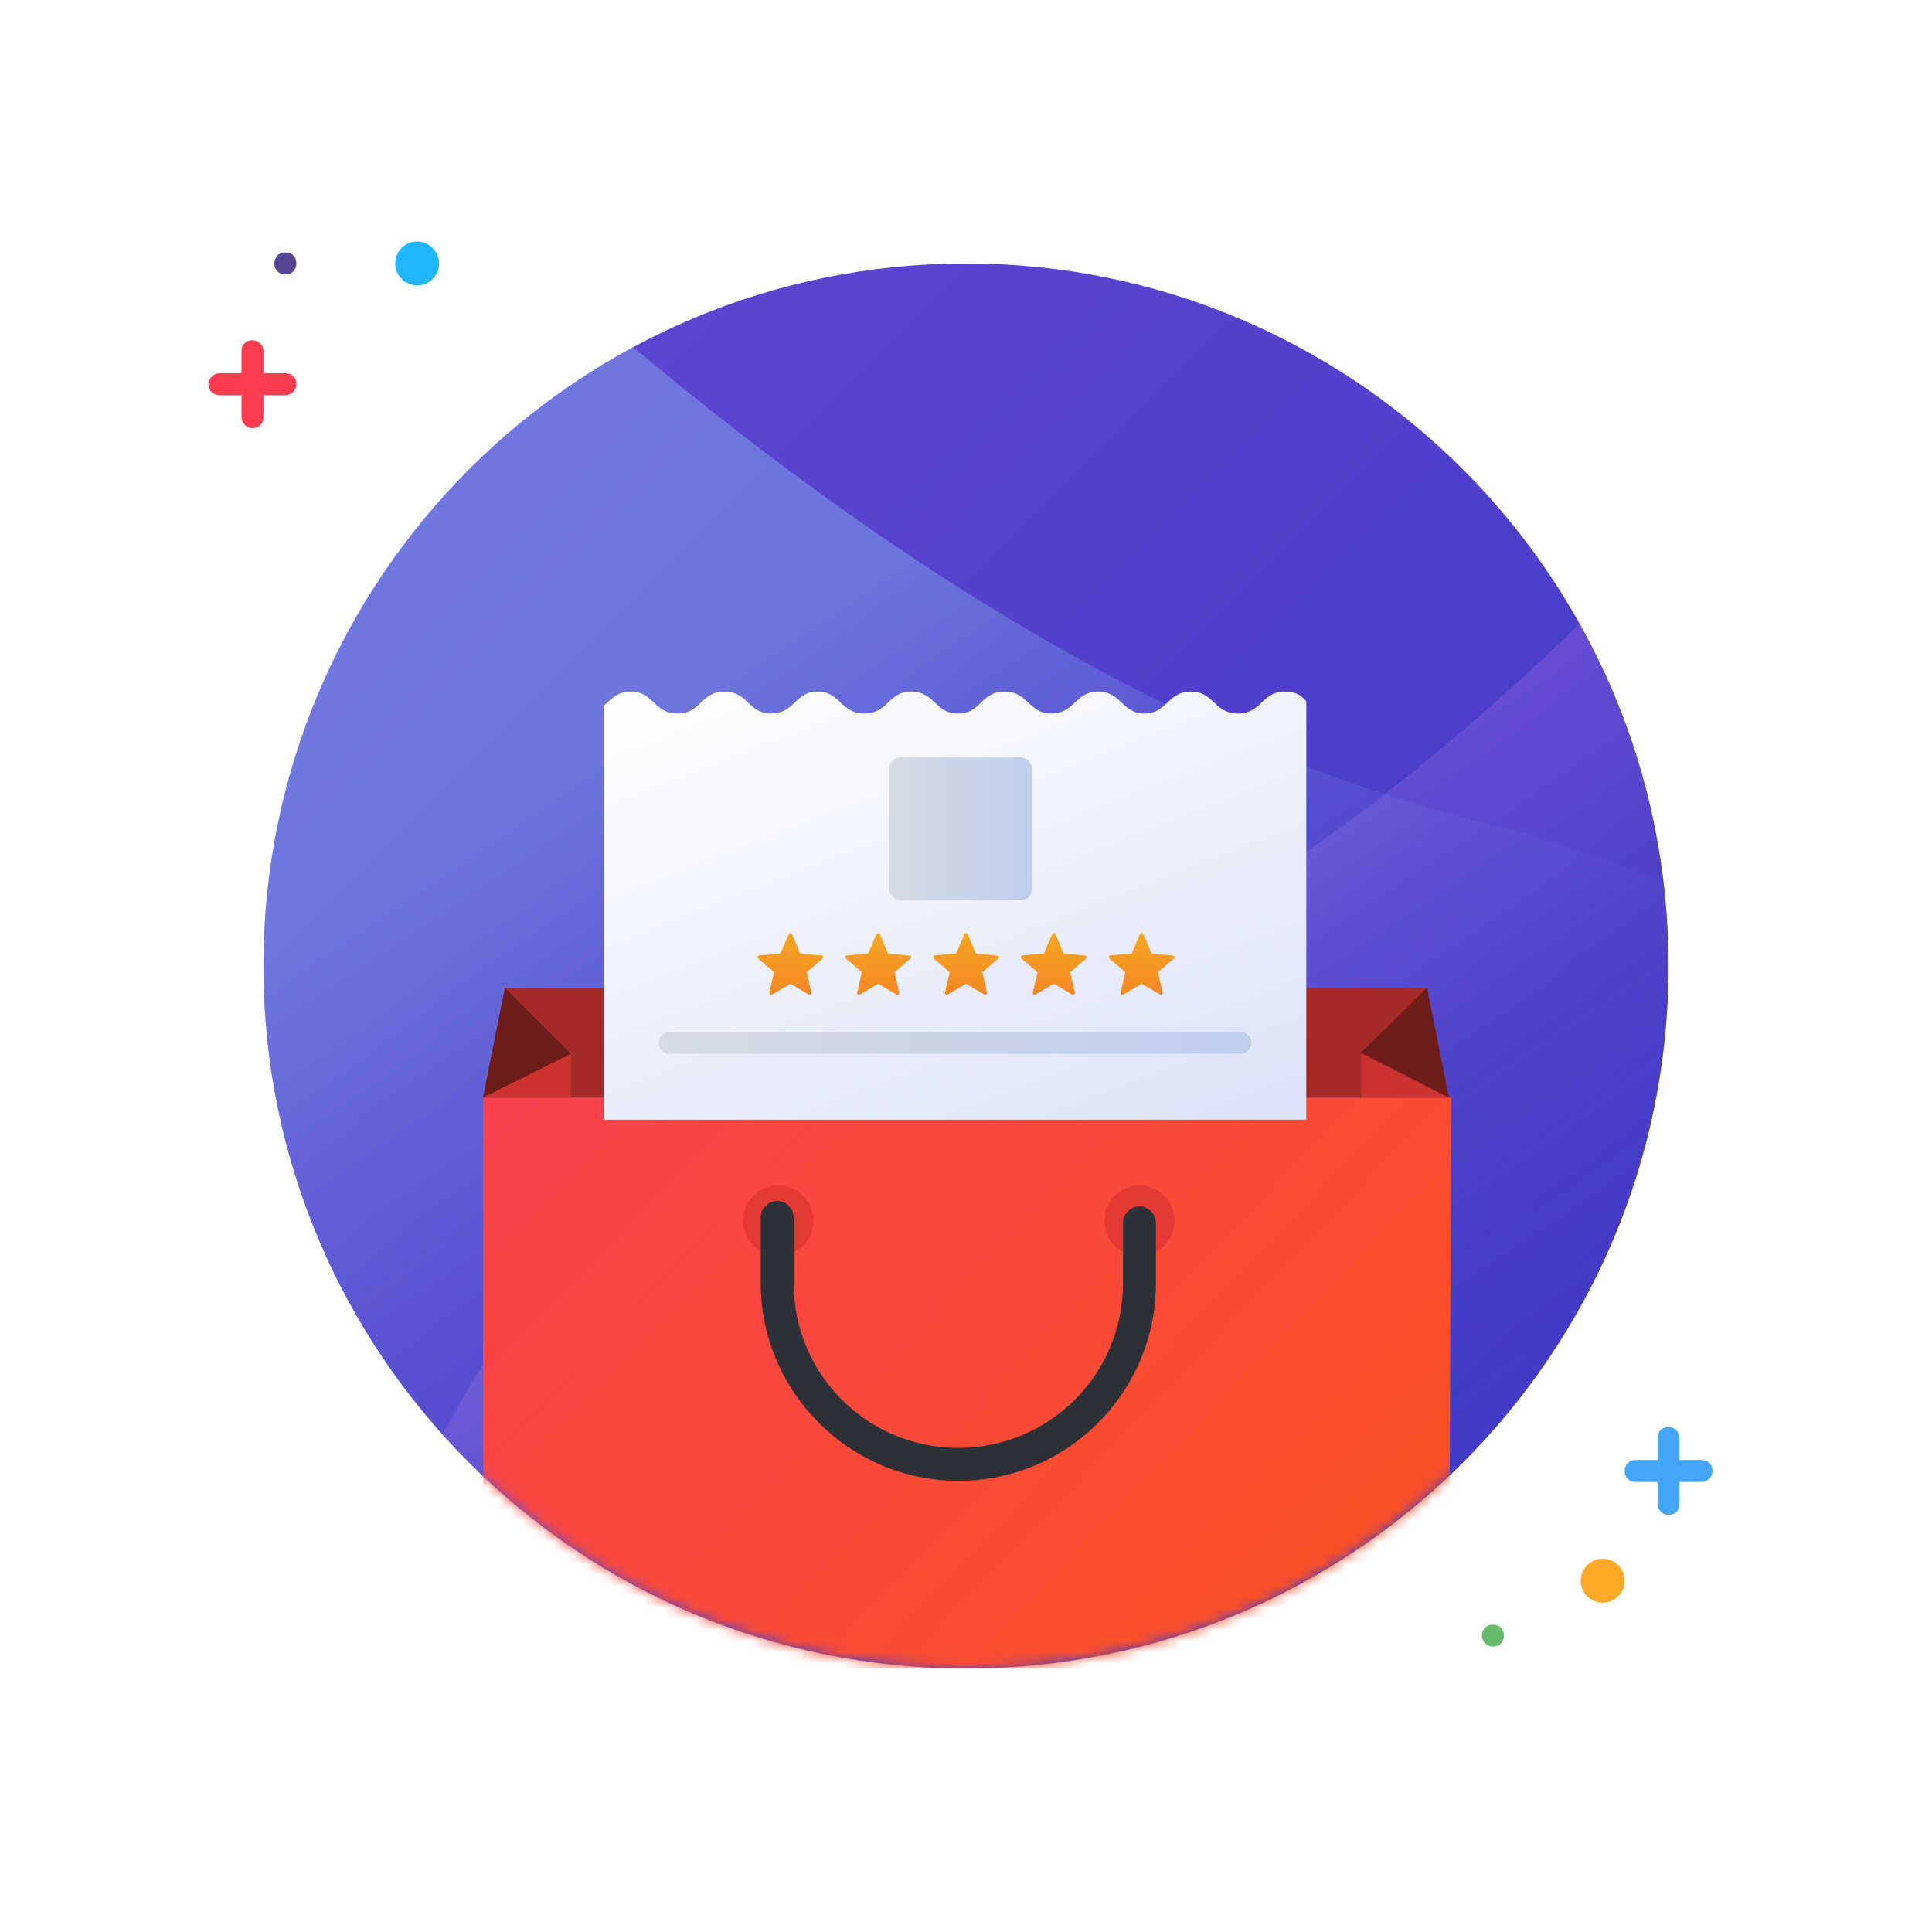 <svg width="176" height="176" viewBox="0 0 176 176" fill="none" xmlns="http://www.w3.org/2000/svg">
<path d="M88 152C123.346 152 152 123.346 152 88C152 52.654 123.346 24 88 24C52.654 24 24 52.654 24 88C24 123.346 52.654 152 88 152Z" fill="url(#paint0_linear)"/>
<path fill-rule="evenodd" clip-rule="evenodd" d="M143.908 56.827C127.447 72.775 106.369 88.888 84.497 94.244C63.808 99.292 49.175 113.805 40.318 130.691C52.036 143.77 69.057 152 88.001 152C123.347 152 152 123.346 152 88C152 76.683 149.063 66.051 143.908 56.827Z" fill="url(#paint1_linear)"/>
<path fill-rule="evenodd" clip-rule="evenodd" d="M57.681 31.623C80.848 51.059 107.545 68.14 135 74.9C140.809 76.325 146.33 78.204 151.563 80.481C151.852 82.947 152 85.456 152 88C152 123.346 123.346 152 88 152C52.654 152 24 123.346 24 88C24 63.623 37.628 42.43 57.681 31.623Z" fill="url(#paint2_linear)"/>
<mask id="mask0" mask-type="alpha" maskUnits="userSpaceOnUse" x="24" y="24" width="128" height="128">
<path d="M152 88C152 104.5 145.695 119.5 135.487 130.9C134.987 131.5 134.486 132 133.986 132.5C122.377 144.5 106.064 152 88.05 152C69.936 152 53.523 144.5 41.914 132.4C41.414 131.9 40.913 131.4 40.413 130.8C30.205 119.5 24 104.4 24 88C24 52.7 52.722 24 88.05 24C123.278 24 152 52.7 152 88Z" fill="url(#paint3_linear)"/>
</mask>
<g mask="url(#mask0)">
<path d="M46 90H130L132 100H44L46 90Z" fill="#A62A27"/>
<path d="M44 100H132.2L132 152H44V100Z" fill="url(#paint4_linear)"/>
<path d="M46 90L52 96L44 100L46 90Z" fill="#6E1C1A"/>
<path d="M130 90L124 95.87L132 100L130 90Z" fill="#6E1C1A"/>
<path d="M132 100L124 96V100H132Z" fill="#CA332F"/>
<path d="M44 100L52 96V100" fill="#CA332F"/>
<path d="M70.899 114.4C72.699 114.4 74.099 113 74.099 111.2C74.099 109.4 72.699 108 70.899 108C69.099 108 67.699 109.4 67.699 111.2C67.699 113 69.099 114.4 70.899 114.4Z" fill="#E53935"/>
<path d="M103.8 114.4C105.6 114.4 107 113 107 111.2C107 109.4 105.6 108 103.8 108C102 108 100.6 109.4 100.6 111.2C100.6 113 102 114.4 103.8 114.4Z" fill="#E53935"/>
<path d="M87.301 134.9C77.401 134.9 69.301 126.8 69.301 116.9V110.9C69.301 110.1 70.001 109.4 70.801 109.4C71.601 109.4 72.301 110.1 72.301 110.9V116.9C72.301 125.2 79.001 131.9 87.301 131.9C95.601 131.9 102.301 125.2 102.301 116.9V111.4C102.301 110.6 103.001 109.9 103.801 109.9C104.601 109.9 105.301 110.6 105.301 111.4V116.9C105.301 126.8 97.301 134.9 87.301 134.9Z" fill="#2E3038"/>
<g filter="url(#filter0_d)">
<path d="M117.022 61C114.944 61 114.944 63 112.768 63C110.592 63 110.592 61 108.515 61C106.338 61 106.338 63 104.261 63C102.184 63 102.184 61 100.008 61C97.93 61 97.93 63 95.754 63C93.677 63 93.677 61 91.501 61C89.325 61 89.424 63 87.247 63C85.17 63 85.17 61 82.994 61C80.916 61 80.916 63 78.74 63C76.564 63 76.564 61 74.487 61C72.41 61 72.41 63 70.233 63C68.156 63 68.156 61 65.98 61C63.804 61 63.903 63 61.726 63C59.55 63 59.55 61 57.473 61C56.187 61 55.692 61.7 55 62.3V67.5V100H119V67.1V61.9C118.703 61.5 118.209 61 117.022 61Z" fill="url(#paint5_linear)"/>
</g>
<path d="M113 94H61C60.448 94 60 94.448 60 95C60 95.552 60.448 96 61 96H113C113.552 96 114 95.552 114 95C114 94.448 113.552 94 113 94Z" fill="url(#paint6_linear)"/>
<rect x="81" y="69" width="13" height="13" rx="1" fill="url(#paint7_linear)"/>
<path fill-rule="evenodd" clip-rule="evenodd" d="M71.098 86.849L69.146 87.036C69.005 87.049 68.949 87.222 69.056 87.314L70.516 88.566L70.084 90.43C70.053 90.566 70.203 90.674 70.325 90.602L72.003 89.616L73.681 90.602C73.803 90.674 73.953 90.566 73.921 90.43L73.489 88.566L74.944 87.319C75.052 87.226 74.994 87.052 74.852 87.04L72.907 86.88L72.151 85.097C72.095 84.968 71.909 84.967 71.853 85.097L71.098 86.849Z" fill="url(#paint8_linear)"/>
<path fill-rule="evenodd" clip-rule="evenodd" d="M87.098 86.849L85.146 87.036C85.005 87.049 84.949 87.222 85.056 87.314L86.516 88.566L86.084 90.43C86.053 90.566 86.203 90.674 86.325 90.602L88.003 89.616L89.681 90.602C89.803 90.674 89.953 90.566 89.921 90.43L89.489 88.566L90.944 87.319C91.052 87.226 90.994 87.052 90.852 87.04L88.907 86.88L88.151 85.097C88.095 84.968 87.909 84.967 87.853 85.097L87.098 86.849Z" fill="url(#paint9_linear)"/>
<path fill-rule="evenodd" clip-rule="evenodd" d="M79.098 86.849L77.146 87.036C77.005 87.049 76.949 87.222 77.056 87.314L78.516 88.566L78.084 90.43C78.053 90.566 78.203 90.674 78.325 90.602L80.003 89.616L81.681 90.602C81.803 90.674 81.953 90.566 81.921 90.43L81.489 88.566L82.944 87.319C83.052 87.226 82.994 87.052 82.852 87.04L80.907 86.88L80.151 85.097C80.095 84.968 79.909 84.967 79.853 85.097L79.098 86.849Z" fill="url(#paint10_linear)"/>
<path fill-rule="evenodd" clip-rule="evenodd" d="M95.098 86.849L93.146 87.036C93.005 87.049 92.949 87.222 93.056 87.314L94.516 88.566L94.084 90.43C94.053 90.566 94.203 90.674 94.325 90.602L96.003 89.616L97.681 90.602C97.803 90.674 97.953 90.566 97.921 90.43L97.489 88.566L98.944 87.319C99.052 87.226 98.994 87.052 98.852 87.04L96.907 86.88L96.151 85.097C96.095 84.968 95.909 84.967 95.853 85.097L95.098 86.849Z" fill="url(#paint11_linear)"/>
<path fill-rule="evenodd" clip-rule="evenodd" d="M103.098 86.849L101.146 87.036C101.005 87.049 100.949 87.222 101.056 87.314L102.516 88.566L102.084 90.43C102.053 90.566 102.203 90.674 102.325 90.602L104.003 89.616L105.681 90.602C105.803 90.674 105.953 90.566 105.921 90.43L105.489 88.566L106.944 87.319C107.052 87.226 106.994 87.052 106.852 87.04L104.907 86.88L104.151 85.097C104.095 84.968 103.909 84.967 103.853 85.097L103.098 86.849Z" fill="url(#paint12_linear)"/>
</g>
<path d="M38 26C39.1 26 40 25.1 40 24C40 22.9 39.1 22 38 22C36.9 22 36 22.9 36 24C36 25.1 36.9 26 38 26Z" fill="#1FB6FF"/>
<path d="M26 25C26.6 25 27 24.6 27 24C27 23.4 26.6 23 26 23C25.4 23 25 23.4 25 24C25 24.6 25.4 25 26 25Z" fill="#564393"/>
<path d="M24 34H26C26.6 34 27 34.4 27 35C27 35.6 26.5 36 26 36H24V38C24 38.6 23.6 39 23 39C22.4 39 22 38.5 22 38V36H20C19.4 36 19 35.6 19 35C19 34.4 19.5 34 20 34H22V32C22 31.4 22.4 31 23 31C23.6 31 24 31.5 24 32V34Z" fill="#FE3D50"/>
<path d="M146 146C147.1 146 148 145.1 148 144C148 142.9 147.1 142 146 142C144.9 142 144 142.9 144 144C144 145.1 144.9 146 146 146Z" fill="#FFA726"/>
<path d="M136 150C136.6 150 137 149.6 137 149C137 148.4 136.6 148 136 148C135.4 148 135 148.4 135 149C135 149.6 135.5 150 136 150Z" fill="#66BB6A"/>
<path d="M153 133H155C155.6 133 156 133.4 156 134C156 134.6 155.5 135 155 135H153V137C153 137.6 152.6 138 152 138C151.4 138 151 137.5 151 137V135H149C148.4 135 148 134.6 148 134C148 133.4 148.5 133 149 133H151V131C151 130.4 151.4 130 152 130C152.6 130 153 130.5 153 131V133Z" fill="#42A5F5"/>
<defs>
<filter id="filter0_d" x="51" y="59" width="72" height="47" filterUnits="userSpaceOnUse" color-interpolation-filters="sRGB">
<feFlood flood-opacity="0" result="BackgroundImageFix"/>
<feColorMatrix in="SourceAlpha" type="matrix" values="0 0 0 0 0 0 0 0 0 0 0 0 0 0 0 0 0 0 127 0"/>
<feOffset dy="2"/>
<feGaussianBlur stdDeviation="2"/>
<feColorMatrix type="matrix" values="0 0 0 0 0 0 0 0 0 0 0 0 0 0 0 0 0 0 0.15 0"/>
<feBlend mode="normal" in2="BackgroundImageFix" result="effect1_dropShadow"/>
<feBlend mode="normal" in="SourceGraphic" in2="effect1_dropShadow" result="shape"/>
</filter>
<linearGradient id="paint0_linear" x1="24" y1="24" x2="152" y2="152" gradientUnits="userSpaceOnUse">
<stop stop-color="#474BD1"/>
<stop offset="0" stop-color="#6347D1"/>
<stop offset="1" stop-color="#3B39C5"/>
</linearGradient>
<linearGradient id="paint1_linear" x1="73.001" y1="78" x2="116.5" y2="141.5" gradientUnits="userSpaceOnUse">
<stop offset="0.021" stop-color="#F19AFF" stop-opacity="0.33"/>
<stop offset="1" stop-color="#4A39BE" stop-opacity="0"/>
</linearGradient>
<linearGradient id="paint2_linear" x1="56.58" y1="64.738" x2="107.421" y2="140.756" gradientUnits="userSpaceOnUse">
<stop offset="0.021" stop-color="#9ADBFF" stop-opacity="0.33"/>
<stop offset="1" stop-color="#4A39BE" stop-opacity="0"/>
</linearGradient>
<linearGradient id="paint3_linear" x1="38.258" y1="137.651" x2="135.99" y2="39.843" gradientUnits="userSpaceOnUse">
<stop stop-color="#4D53D7"/>
<stop offset="1" stop-color="#3531C0"/>
</linearGradient>
<linearGradient id="paint4_linear" x1="41.263" y1="100" x2="119.592" y2="175.056" gradientUnits="userSpaceOnUse">
<stop stop-color="#FC414E"/>
<stop offset="1" stop-color="#FA5420"/>
</linearGradient>
<linearGradient id="paint5_linear" x1="56.103" y1="61.848" x2="79.082" y2="121.018" gradientUnits="userSpaceOnUse">
<stop stop-color="white"/>
<stop offset="1" stop-color="#D8DFF8"/>
</linearGradient>
<linearGradient id="paint6_linear" x1="114" y1="95" x2="60" y2="95" gradientUnits="userSpaceOnUse">
<stop stop-color="#BFCEED"/>
<stop offset="1" stop-color="#D6DBE4"/>
</linearGradient>
<linearGradient id="paint7_linear" x1="94" y1="75.5" x2="81" y2="75.5" gradientUnits="userSpaceOnUse">
<stop stop-color="#BFCEED"/>
<stop offset="1" stop-color="#D6DBE4"/>
</linearGradient>
<linearGradient id="paint8_linear" x1="72" y1="85" x2="72" y2="90.625" gradientUnits="userSpaceOnUse">
<stop stop-color="#F5A623"/>
<stop offset="1" stop-color="#F58823"/>
</linearGradient>
<linearGradient id="paint9_linear" x1="88" y1="85" x2="88" y2="90.625" gradientUnits="userSpaceOnUse">
<stop stop-color="#F5A623"/>
<stop offset="1" stop-color="#F58823"/>
</linearGradient>
<linearGradient id="paint10_linear" x1="80" y1="85" x2="80" y2="90.625" gradientUnits="userSpaceOnUse">
<stop stop-color="#F5A623"/>
<stop offset="1" stop-color="#F58823"/>
</linearGradient>
<linearGradient id="paint11_linear" x1="96" y1="85" x2="96" y2="90.625" gradientUnits="userSpaceOnUse">
<stop stop-color="#F5A623"/>
<stop offset="1" stop-color="#F58823"/>
</linearGradient>
<linearGradient id="paint12_linear" x1="104" y1="85" x2="104" y2="90.625" gradientUnits="userSpaceOnUse">
<stop stop-color="#F5A623"/>
<stop offset="1" stop-color="#F58823"/>
</linearGradient>
</defs>
</svg>
